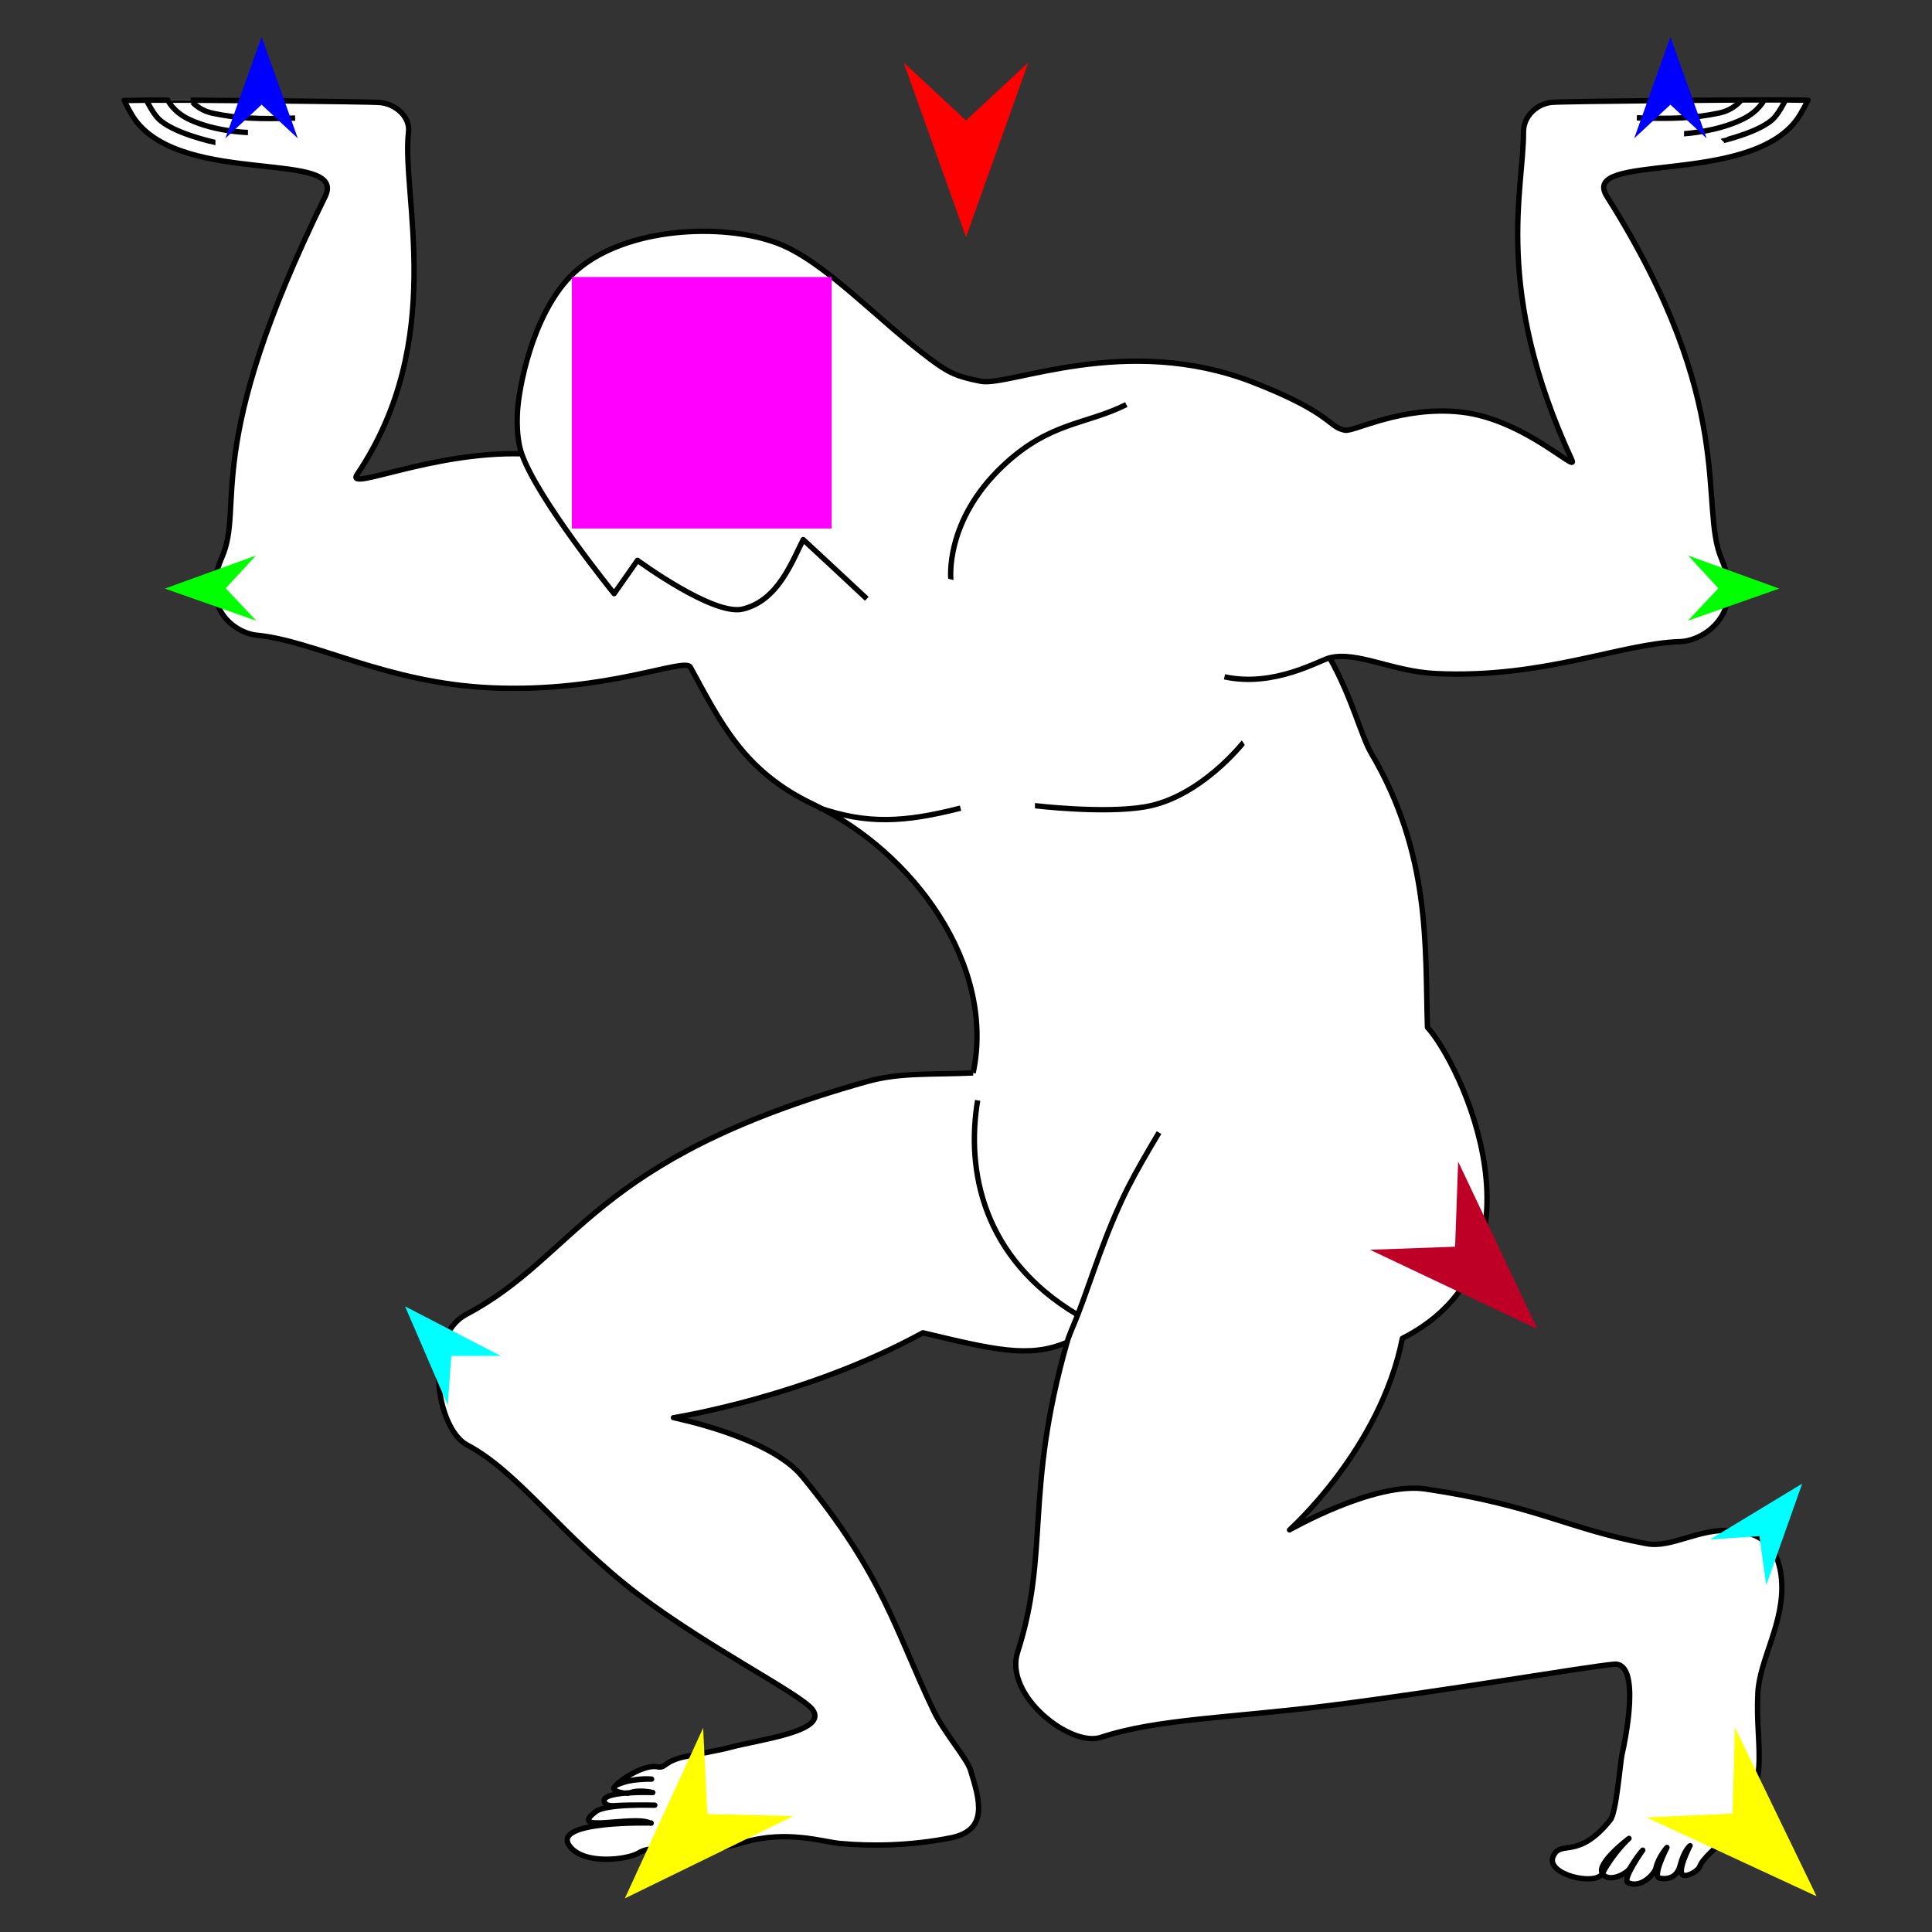 <?xml version="1.0" encoding="utf-8"?>
<!-- Generator: Moho 12.5 build 22414 -->
<!DOCTYPE svg PUBLIC "-//W3C//DTD SVG 1.1//EN" "http://www.w3.org/Graphics/SVG/1.1/DTD/svg11.dtd">
<svg version="1.1" id="Frame_0" xmlns="http://www.w3.org/2000/svg" xmlns:xlink="http://www.w3.org/1999/xlink" width="720px" height="720px">
<rect width="100%" height="100%" fill="#333333" stroke="none"/>
<g id="atlas">
<g id="atlas">
<path fill="#ffffff" fill-rule="evenodd" stroke="none" d="M 193.023 151.219 C 192.579 155.728 192.407 163.307 194.434 169.120 C 160.765 168.223 128.640 183.423 133.066 176.849 C 166.844 126.681 149.509 72.771 152.243 49.241 C 152.933 43.303 147.090 38.680 141.672 38.217 C 136.381 37.764 71.082 37.348 71.075 37.348 C 70.532 37.348 62.567 37.350 62.567 37.349 C 59.905 37.350 54.584 37.351 54.583 37.351 C 51.795 37.390 46.220 37.468 46.219 37.468 C 46.219 37.469 48.724 42.419 50.331 44.618 C 68.601 69.610 129.863 55.558 121.164 73.273 C 74.648 168.003 91.327 188.070 82.671 207.785 C 74.262 226.939 87.890 235.983 95.701 236.726 C 117.215 238.774 144.100 254.632 183.223 256.341 C 226.437 258.229 255.164 244.758 257.286 248.642 C 268.601 269.350 277.147 287.466 303.159 299.799 C 340.204 317.363 371.227 359.573 362.657 399.853 C 346.875 400.564 335.382 399.621 323.112 403.064 C 219.823 432.046 215.925 467.413 173.839 489.797 C 157.553 498.458 162.515 532.406 174.098 538.502 C 193.307 548.611 209.507 572.666 237.755 594.160 C 263.781 613.965 298.341 631.253 302.771 637.089 C 308.997 645.292 282.230 648.388 271.853 651.265 C 268.732 652.130 258.347 654.050 256.049 654.491 C 247.247 656.182 248.241 659.084 245.094 658.444 C 238.945 657.193 227.937 665.960 230.121 665.061 C 225.721 667.431 233.375 668.696 234.582 668.193 C 238.040 666.754 243.272 668.019 243.273 668.019 C 243.272 668.019 223.991 667.299 225.172 671.414 C 225.738 673.389 229.036 672.924 229.982 672.871 C 235.643 672.555 244.016 672.741 244.017 672.741 C 244.015 672.741 225.940 672.148 222.077 675.097 C 211.155 683.436 235.808 676.450 242.054 679.293 C 242.677 679.387 205.271 678.380 212.256 687.935 C 217.602 695.247 234.097 692.926 237.889 690.602 C 245.432 685.979 253.550 693.493 277.128 686.605 C 293.327 681.872 306.545 686.414 313.170 687.020 C 324.849 688.088 339.361 687.871 354.332 684.909 C 368.713 682.064 364.963 670.386 361.671 659.676 C 360.307 655.242 351.825 645.671 347.975 637.632 C 333.444 607.290 329.422 587.301 298.924 550.173 C 286.770 535.376 250.970 528.336 250.966 528.334 C 250.975 528.330 300.035 520.730 343.919 496.692 C 369.903 502.864 383.605 506.363 397.659 500.222 C 381.665 556.483 391.272 578.180 379.234 615.733 C 374.103 631.741 398.946 651.223 410.268 647.468 C 431.309 640.490 459.154 640.212 495.796 635.558 C 540.785 629.845 591.475 621.084 601.478 620.199 C 611.671 619.298 605.748 648.343 604.467 653.864 C 603.824 656.637 602.389 675.419 600.146 678.220 C 587.990 693.402 581.616 685.408 578.829 691.796 C 575.853 698.615 594.644 702.917 597.149 698.210 C 599.465 701.792 606.138 698.414 607.425 696.260 C 610.430 691.235 612.205 689.502 612.206 689.501 C 612.205 689.502 604.337 700.506 606.720 701.622 C 611.547 703.880 616.601 698.329 617.102 696.176 C 618.086 691.952 621.223 688.494 621.224 688.493 C 621.223 688.495 615.613 699.424 618.477 699.948 C 623.227 700.818 625.394 698.056 626.075 695.400 C 627.619 689.383 629.847 687.837 629.848 687.836 C 629.847 687.837 623.907 699.104 628.044 698.947 C 630.239 698.863 633.034 696.723 633.387 695.704 C 634.503 692.492 639.322 688.957 643.480 684.394 C 661.043 665.122 653.967 652.743 655.110 630.839 C 655.774 618.103 665.330 604.376 663.903 588.388 C 662.528 572.988 652.260 570.845 645.615 570.386 C 632.813 569.501 623.079 577.050 613.538 575.269 C 584.083 569.772 572.681 561.077 531.205 554.901 C 512.198 552.070 480.572 570.139 480.567 570.140 C 480.571 570.133 514.385 540.181 522.616 498.787 C 579.947 469.577 543.996 395.867 531.966 382.866 C 531.035 352.611 533.273 318.431 510.950 280.572 C 507.349 274.465 503.687 259.490 495.514 245.147 C 505.843 242.588 518.817 250.251 535.155 251.026 C 575.180 252.925 604.052 239.777 626.155 239.112 C 634.670 238.856 650.490 229.171 641.562 208.289 C 632.989 188.240 647.945 150.857 598.847 73.194 C 588.302 56.512 651.407 69.512 669.670 44.516 C 671.277 42.317 673.781 37.364 673.781 37.364 C 673.780 37.364 668.206 37.287 665.418 37.249 C 665.417 37.249 660.095 37.250 657.433 37.251 C 657.433 37.251 649.469 37.252 648.925 37.252 C 648.918 37.252 583.618 37.690 578.327 38.144 C 572.910 38.610 567.743 43.194 567.760 49.172 C 567.823 70.851 556.333 107.613 585.785 171.405 C 588.286 176.823 568.096 156.182 544.523 153.569 C 522.433 151.120 504.526 160.962 501.260 160.342 C 494.829 159.120 496.624 154.024 467.031 142.486 C 419.588 123.987 376.250 144.106 365.585 142.102 C 356.006 140.302 352.910 138.430 346.844 133.929 C 327.011 119.212 307.071 96.978 289.363 90.495 C 268.738 82.945 233.669 84.782 215.261 100.462 C 199.615 113.788 193.993 141.387 193.023 151.219 M 607.070 685.123 C 607.069 685.124 594.714 694.444 597.149 698.210 C 601.425 690.177 607.069 685.124 607.070 685.123 M 242.054 679.293 C 242.846 679.654 242.680 679.386 242.680 679.386 M 242.837 663.022 C 242.836 663.022 234.225 662.851 230.121 665.061 C 236.908 662.270 242.836 663.022 242.837 663.022 M 194.434 169.120 C 194.434 169.120 194.434 169.120 194.434 169.120 Z"/>
<path fill="none" stroke="#000000" stroke-width="2" stroke-linejoin="round" d="M 354.360 215.918 C 354.362 215.913 351.951 194.271 373.632 173.741 C 391.197 157.108 404.375 158.435 419.747 150.781 M 357.966 301.173 C 336.902 306.552 323.124 307.216 305.153 301.023 M 385.703 300.259 C 385.707 300.259 411.061 303.305 426.592 300.707 C 447.349 297.235 463.324 276.763 463.328 276.761 M 610.014 43.918 C 623.569 44.339 631.238 44.097 640.647 42.128 C 646.292 40.947 648.924 37.253 648.925 37.252 C 648.918 37.252 583.618 37.690 578.327 38.144 C 572.910 38.610 567.743 43.194 567.760 49.172 C 567.823 70.851 556.333 107.613 585.785 171.405 C 588.286 176.823 568.096 156.182 544.523 153.569 C 522.433 151.120 504.526 160.962 501.260 160.342 C 494.829 159.120 496.624 154.024 467.031 142.486 C 419.588 123.987 376.250 144.106 365.585 142.102 C 356.006 140.302 352.910 138.430 346.844 133.929 C 327.011 119.212 307.071 96.978 289.363 90.495 C 268.738 82.945 233.669 84.782 215.261 100.462 C 199.615 113.788 193.993 141.387 193.023 151.219 C 192.579 155.728 192.407 163.307 194.434 169.120 C 200.359 186.114 228.868 221.231 228.871 221.236 C 228.872 221.235 237.574 208.820 237.575 208.819 C 237.579 208.821 265.814 229.629 276.786 226.988 C 289.943 223.820 295.080 209.446 299.336 201.097 C 303.463 204.850 315.133 215.801 323.032 223.153 M 362.657 399.853 C 371.227 359.573 340.204 317.363 303.159 299.799 C 277.147 287.466 268.601 269.350 257.286 248.642 C 255.164 244.758 226.437 258.229 183.223 256.341 C 144.100 254.632 117.215 238.774 95.701 236.726 C 87.890 235.983 74.262 226.939 82.671 207.785 C 91.327 188.070 74.648 168.003 121.164 73.273 C 129.863 55.558 68.601 69.610 50.331 44.618 C 48.724 42.419 46.219 37.469 46.219 37.468 C 46.220 37.468 51.795 37.390 54.583 37.351 C 54.584 37.351 59.905 37.350 62.567 37.349 C 62.567 37.350 70.532 37.348 71.075 37.348 C 71.082 37.348 136.381 37.764 141.672 38.217 C 147.090 38.680 152.933 43.303 152.243 49.241 C 149.509 72.771 166.844 126.681 133.066 176.849 C 128.640 183.423 160.765 168.223 194.434 169.120 C 194.434 169.120 194.434 169.120 194.434 169.120 M 431.935 422.067 C 427.619 429.303 423.649 436.104 420.295 442.687 C 411.645 460.066 406.977 476.175 401.629 490.020 C 400.218 493.716 398.571 497.015 397.659 500.222 C 381.665 556.483 391.272 578.180 379.234 615.733 C 374.103 631.741 398.946 651.223 410.268 647.468 C 431.309 640.490 459.154 640.212 495.796 635.558 C 540.785 629.845 591.475 621.084 601.478 620.199 C 611.671 619.298 605.748 648.343 604.467 653.864 C 603.824 656.637 602.389 675.419 600.146 678.220 C 587.990 693.402 581.616 685.408 578.829 691.796 C 575.853 698.615 594.644 702.917 597.149 698.210 C 601.425 690.177 607.069 685.124 607.070 685.123 C 607.069 685.124 594.714 694.444 597.149 698.210 C 599.465 701.792 606.138 698.414 607.425 696.260 C 610.430 691.235 612.205 689.502 612.206 689.501 C 612.205 689.502 604.337 700.506 606.720 701.622 C 611.547 703.880 616.601 698.329 617.102 696.176 C 618.086 691.952 621.223 688.494 621.224 688.493 C 621.223 688.495 615.613 699.424 618.477 699.948 C 623.227 700.818 625.394 698.056 626.075 695.400 C 627.619 689.383 629.847 687.837 629.848 687.836 C 629.847 687.837 623.907 699.104 628.044 698.947 C 630.239 698.863 633.034 696.723 633.387 695.704 C 634.503 692.492 639.322 688.957 643.480 684.394 C 661.043 665.122 653.967 652.743 655.110 630.839 C 655.774 618.103 665.330 604.376 663.903 588.388 C 662.528 572.988 652.260 570.845 645.615 570.386 C 632.813 569.501 623.079 577.050 613.538 575.269 C 584.083 569.772 572.681 561.077 531.205 554.901 C 512.198 552.070 480.572 570.139 480.567 570.140 C 480.571 570.133 514.385 540.181 522.616 498.787 C 579.947 469.577 543.996 395.867 531.966 382.866 C 531.035 352.611 533.273 318.431 510.950 280.572 C 507.349 274.465 503.687 259.490 495.514 245.147 C 505.843 242.588 518.817 250.251 535.155 251.026 C 575.180 252.925 604.052 239.777 626.155 239.112 C 634.670 238.856 650.490 229.171 641.562 208.289 C 632.989 188.240 647.945 150.857 598.847 73.194 C 588.302 56.512 651.407 69.512 669.670 44.516 C 671.277 42.317 673.781 37.364 673.781 37.364 C 673.780 37.364 668.206 37.287 665.418 37.249 C 665.417 37.249 660.095 37.250 657.433 37.251 C 657.433 37.251 649.469 37.252 648.925 37.252 M 362.657 399.853 C 346.875 400.564 335.382 399.621 323.112 403.064 C 219.823 432.046 215.925 467.413 173.839 489.797 C 157.553 498.458 162.515 532.406 174.098 538.502 C 193.307 548.611 209.507 572.666 237.755 594.160 C 263.781 613.965 298.341 631.253 302.771 637.089 C 308.997 645.292 282.230 648.388 271.853 651.265 C 268.732 652.130 258.347 654.050 256.049 654.491 C 247.247 656.182 248.241 659.084 245.094 658.444 C 238.945 657.193 227.937 665.960 230.121 665.061 C 236.908 662.270 242.836 663.022 242.837 663.022 C 242.836 663.022 234.225 662.851 230.121 665.061 C 225.721 667.431 233.375 668.696 234.582 668.193 C 238.040 666.754 243.272 668.019 243.273 668.019 C 243.272 668.019 223.991 667.299 225.172 671.414 C 225.738 673.389 229.036 672.924 229.982 672.871 C 235.643 672.555 244.016 672.741 244.017 672.741 C 244.015 672.741 225.940 672.148 222.077 675.097 C 211.155 683.436 235.808 676.450 242.054 679.293 C 242.846 679.654 242.680 679.386 242.680 679.386 C 242.677 679.387 205.271 678.380 212.256 687.935 C 217.602 695.247 234.097 692.926 237.889 690.602 C 245.432 685.979 253.550 693.493 277.128 686.605 C 293.327 681.872 306.545 686.414 313.170 687.020 C 324.849 688.088 339.361 687.871 354.332 684.909 C 368.713 682.064 364.963 670.386 361.671 659.676 C 360.307 655.242 351.825 645.671 347.975 637.632 C 333.444 607.290 329.422 587.301 298.924 550.173 C 286.770 535.376 250.970 528.336 250.966 528.334 C 250.975 528.330 300.035 520.730 343.919 496.692 C 369.903 502.864 383.605 506.363 397.659 500.222 M 401.629 490.020 C 365.987 468.845 360.022 435.873 364.342 410.069 M 71.075 37.348 C 71.076 37.348 73.709 41.042 79.353 42.221 C 88.763 44.188 96.433 44.426 109.988 44.001 M 54.583 37.351 C 54.583 37.351 56.710 41.731 58.802 43.984 C 64.135 49.725 80.283 53.095 80.286 53.096 M 62.567 37.349 C 62.567 37.350 64.389 41.598 70.584 44.532 C 80.286 49.126 92.403 49.374 92.405 49.374 M 495.514 245.147 C 491.699 246.091 474.721 256.266 456.331 252.226 M 665.418 37.249 C 665.417 37.250 663.280 41.620 661.200 43.884 C 656.407 49.101 641.922 52.453 641.920 52.454 M 657.433 37.251 C 657.433 37.252 655.579 41.431 649.417 44.436 C 639.715 49.168 627.601 49.836 627.598 49.836 "/>
</g>
<g id="specs_2">
<path fill="#ff0000" fill-rule="evenodd" stroke="none" d="M 360.000 88.336 C 360.002 88.330 383.232 23.285 383.235 23.278 C 383.232 23.280 360.002 44.895 360.000 44.897 C 359.998 44.895 336.768 23.280 336.765 23.278 C 336.768 23.285 359.998 88.330 360.000 88.336 Z"/>
<path fill="#0000ff" fill-rule="evenodd" stroke="none" d="M 622.513 13.766 C 622.514 13.770 636.008 51.553 636.009 51.557 C 636.008 51.556 622.514 39.001 622.513 39.000 C 622.511 39.001 609.018 51.556 609.016 51.557 C 609.018 51.553 622.511 13.770 622.513 13.766 Z"/>
<path fill="#00ff00" fill-rule="evenodd" stroke="none" d="M 61.432 219.353 C 61.436 219.352 95.364 207.040 95.368 207.039 C 95.367 207.040 84.134 219.238 84.133 219.239 C 84.134 219.240 95.489 231.321 95.490 231.323 C 95.487 231.321 61.436 219.355 61.432 219.353 Z"/>
<path fill="#ffff00" fill-rule="evenodd" stroke="none" d="M 232.871 707.465 C 232.874 707.459 262.040 643.956 262.043 643.950 C 262.043 643.953 263.579 676.019 263.579 676.022 C 263.582 676.023 295.675 676.800 295.678 676.801 C 295.672 676.804 232.878 707.462 232.871 707.465 Z"/>
<path fill="#ffff00" fill-rule="evenodd" stroke="none" d="M 676.995 706.687 C 676.992 706.681 646.558 643.775 646.555 643.769 C 646.555 643.772 645.664 675.864 645.664 675.867 C 645.661 675.867 613.588 677.289 613.584 677.289 C 613.591 677.292 676.989 706.684 676.995 706.687 Z"/>
<path fill="#00ff00" fill-rule="evenodd" stroke="none" d="M 663.081 219.353 C 663.078 219.352 629.149 207.040 629.146 207.039 C 629.147 207.040 640.380 219.238 640.381 219.239 C 640.380 219.240 629.025 231.321 629.024 231.323 C 629.027 231.321 663.078 219.355 663.081 219.353 Z"/>
<path fill="#00ffff" fill-rule="evenodd" stroke="none" d="M 671.617 552.922 C 671.616 552.926 658.222 590.745 658.221 590.749 C 658.221 590.747 655.684 572.491 655.684 572.489 C 655.682 572.489 637.291 573.703 637.289 573.704 C 637.293 573.701 671.614 552.924 671.617 552.922 Z"/>
<path fill="#00ffff" fill-rule="evenodd" stroke="none" d="M 150.965 486.854 C 150.966 486.858 166.852 523.700 166.854 523.703 C 166.854 523.701 168.167 505.317 168.167 505.315 C 168.169 505.315 186.600 505.301 186.602 505.301 C 186.598 505.299 150.968 486.856 150.965 486.854 Z"/>
<path fill="#be0027" fill-rule="evenodd" stroke="none" d="M 572.988 495.326 C 572.985 495.320 543.418 432.900 543.415 432.894 C 543.414 432.897 542.272 464.606 542.272 464.609 C 542.269 464.610 510.559 465.752 510.556 465.752 C 510.562 465.755 572.982 495.323 572.988 495.326 Z"/>
<path fill="#ff00ff" fill-rule="evenodd" stroke="none" d="M 213.117 196.959 C 213.127 196.959 309.919 196.959 309.928 196.959 C 309.928 196.950 309.928 103.256 309.928 103.246 C 309.919 103.246 213.127 103.246 213.117 103.246 C 213.117 103.256 213.117 196.950 213.117 196.959 Z"/>
<path fill="#0000ff" fill-rule="evenodd" stroke="none" d="M 97.487 13.766 C 97.489 13.770 110.982 51.553 110.984 51.557 C 110.982 51.556 97.489 39.001 97.487 39.000 C 97.486 39.001 83.992 51.556 83.991 51.557 C 83.992 51.553 97.486 13.770 97.487 13.766 Z"/>
</g>
</g>
</svg>
